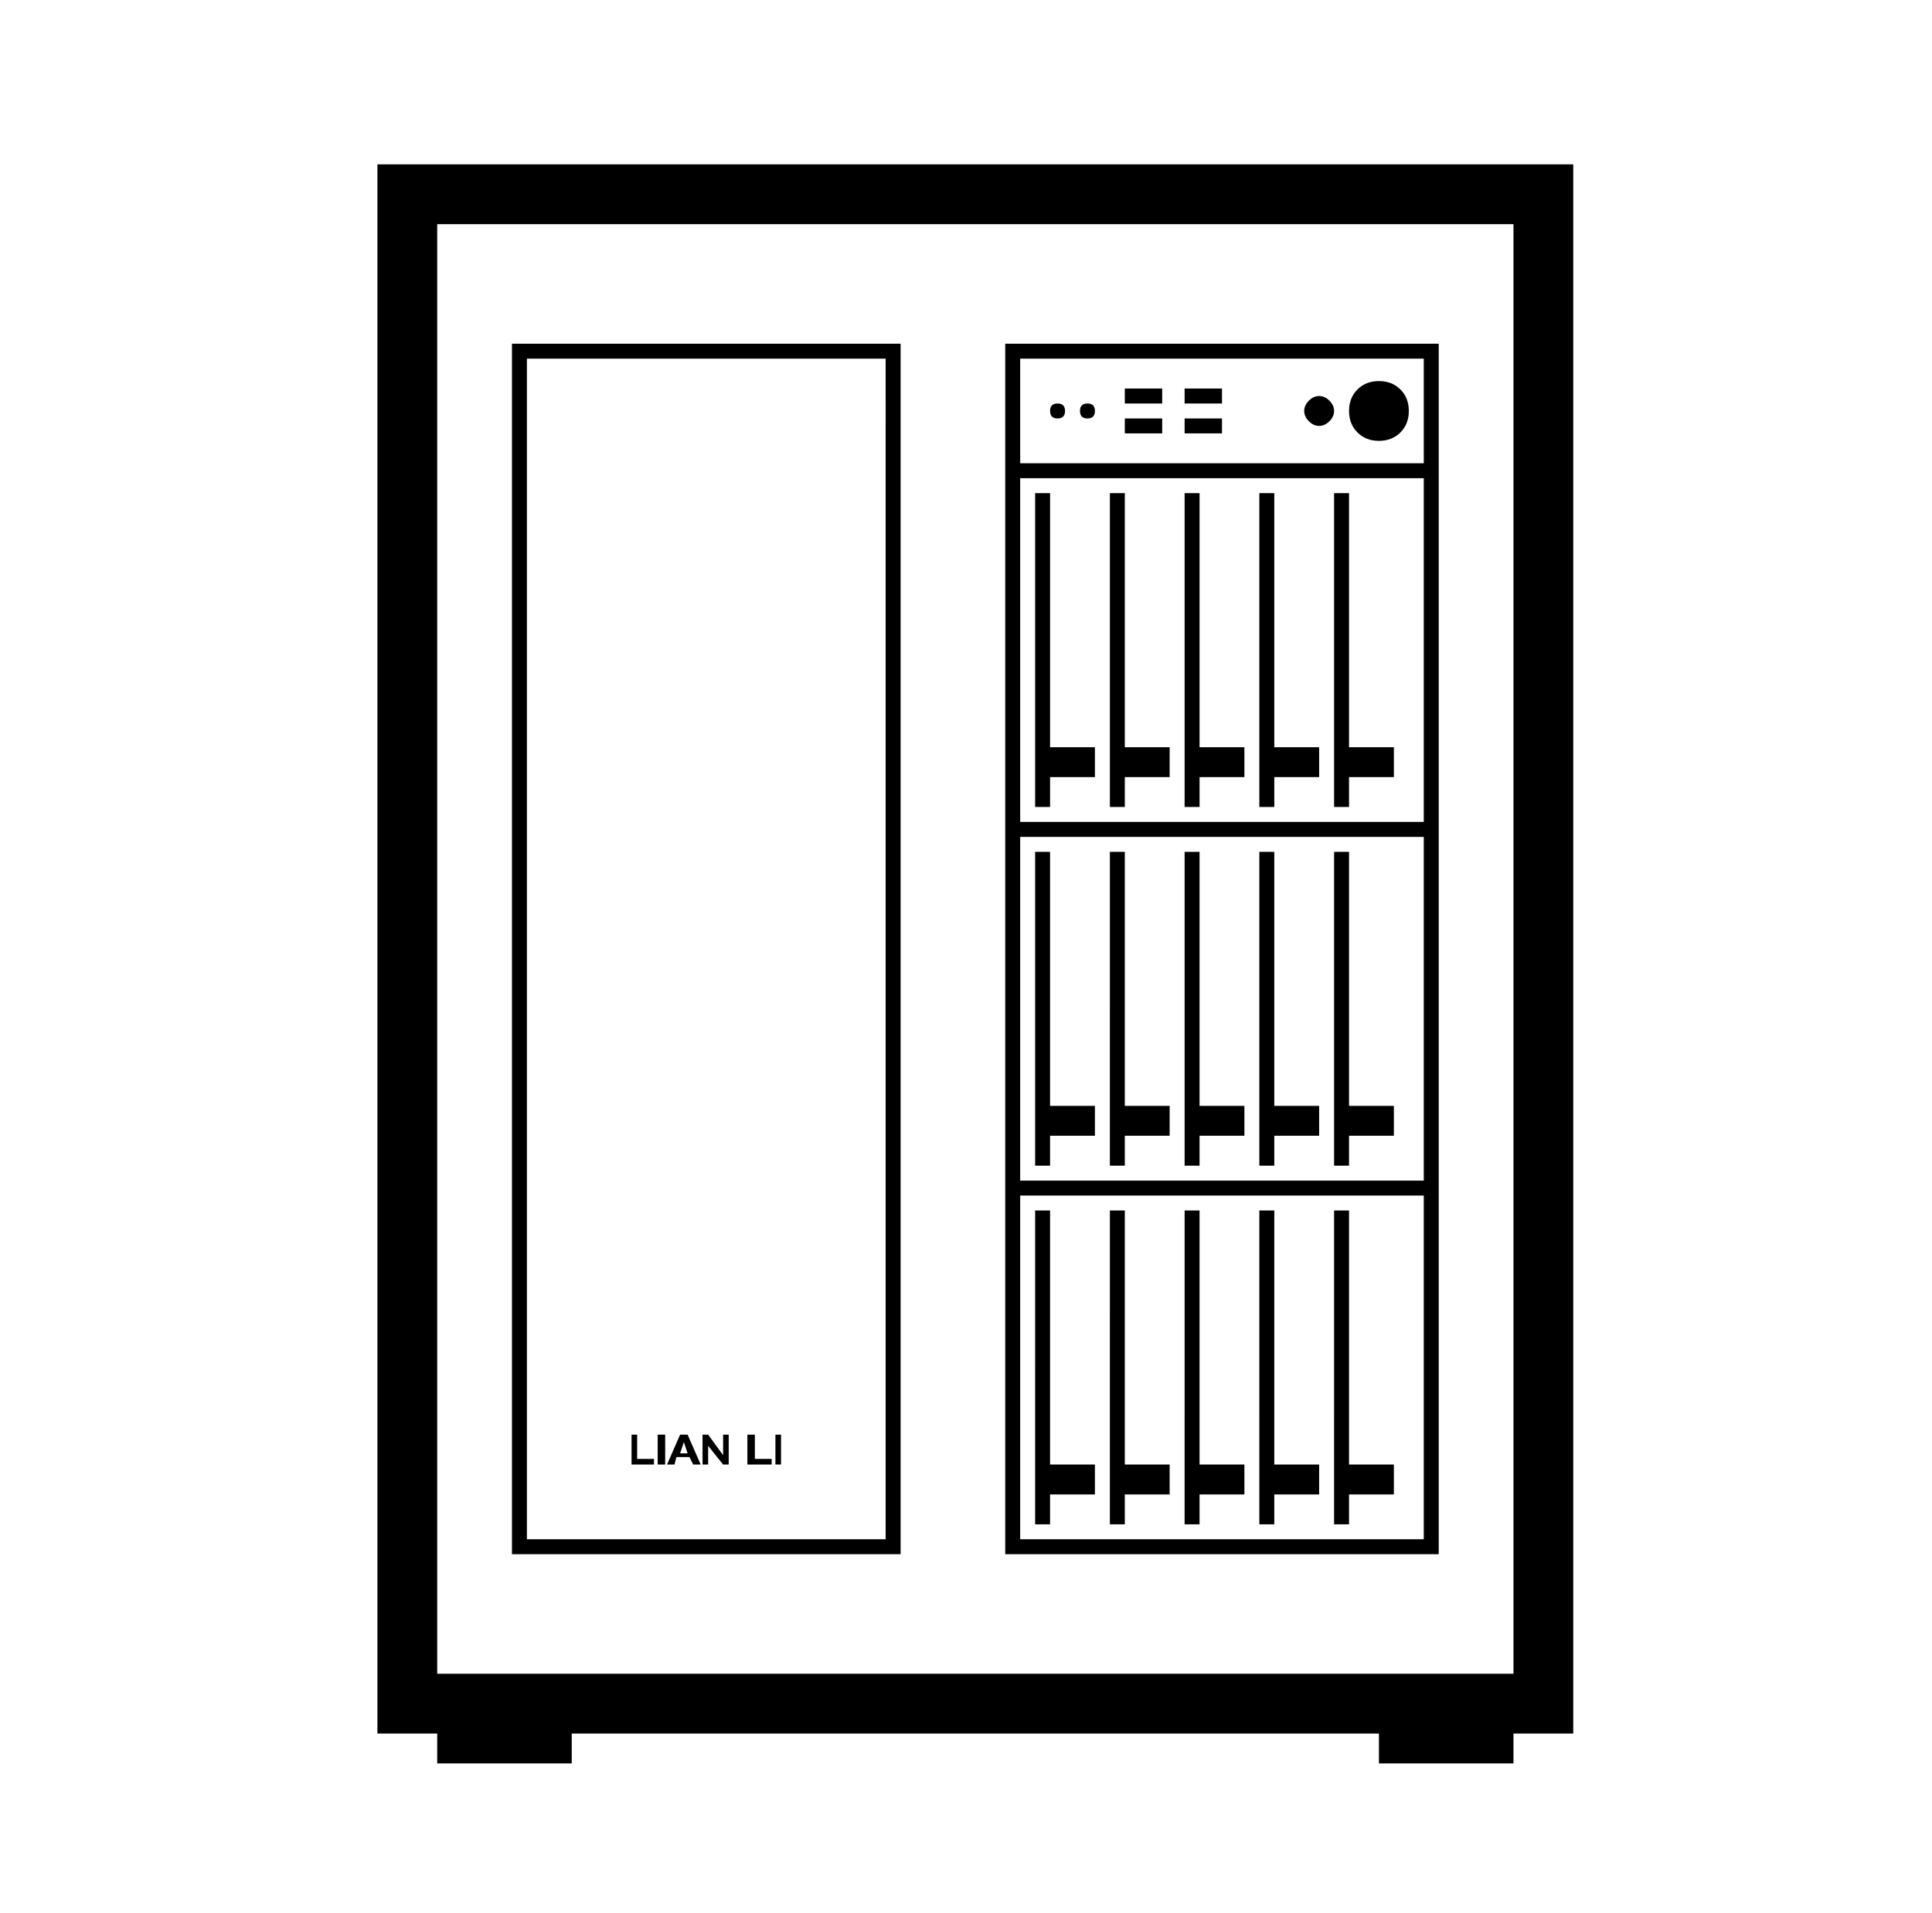 <svg viewBox="-10 0 1034 1024"><path fill="currentColor" d="M832 88v840h-32v16h-72v-16H296v16h-72v-16h-32V88h640zm-32 32H224v776h576V120zm-40 64v648H528V184h232zm-288 0v648H264V184h208zm280 456H536v184h216V640zM464 192H272v632h192V192zm-56 576v16h-3v-16h3zm-14 0v13h9v3h-13v-16h4zm-25 0 8 11v-11h3v16h-3l-8-10v10h-3v-16h3zm-11 0 7 16h-4l-2-4h-7l-1 4h-4l7-16h4zm-12 0v16h-4v-16h4zm-15 0v13h9v3h-12v-16h3zm25 4-2 6h4l-2-6zm396-324H536v184h216V448zm0-192H536v184h216V256zm0-64H536v56h216v-56zm-24 12q7 0 11.5 4.5T744 220t-4.5 11.5T728 236t-11.5-4.5T712 220t4.5-11.5T728 204zm-84 20v8h-20v-8h20zm-32 0v8h-20v-8h20zm84-12q3 0 5.5 2.5t2.5 5.5-2.5 5.5-5.5 2.5-5.5-2.5-2.5-5.5 2.5-5.5 5.5-2.5zm-124 4q2 0 3 1t1 3-1 3-3 1-3-1-1-3 1-3 3-1zm-16 0q2 0 3 1t1 3-1 3-3 1-3-1-1-3 1-3 3-1zm88-8v8h-20v-8h20zm-32 0v8h-20v-8h20zm-60 56v136h24v16h-24v16h-8V264h8zm40 0v136h24v16h-24v16h-8V264h8zm40 0v136h24v16h-24v16h-8V264h8zm40 0v136h24v16h-24v16h-8V264h8zm40 168h-8V264h8v136h24v16h-24v16zm-160 24v136h24v16h-24v16h-8V456h8zm40 0v136h24v16h-24v16h-8V456h8zm40 0v136h24v16h-24v16h-8V456h8zm40 0v136h24v16h-24v16h-8V456h8zm40 168h-8V456h8v136h24v16h-24v16zm-160 24v136h24v16h-24v16h-8V648h8zm40 0v136h24v16h-24v16h-8V648h8zm40 0v136h24v16h-24v16h-8V648h8zm40 0v136h24v16h-24v16h-8V648h8zm40 168h-8V648h8v136h24v16h-24v16z"/></svg>
